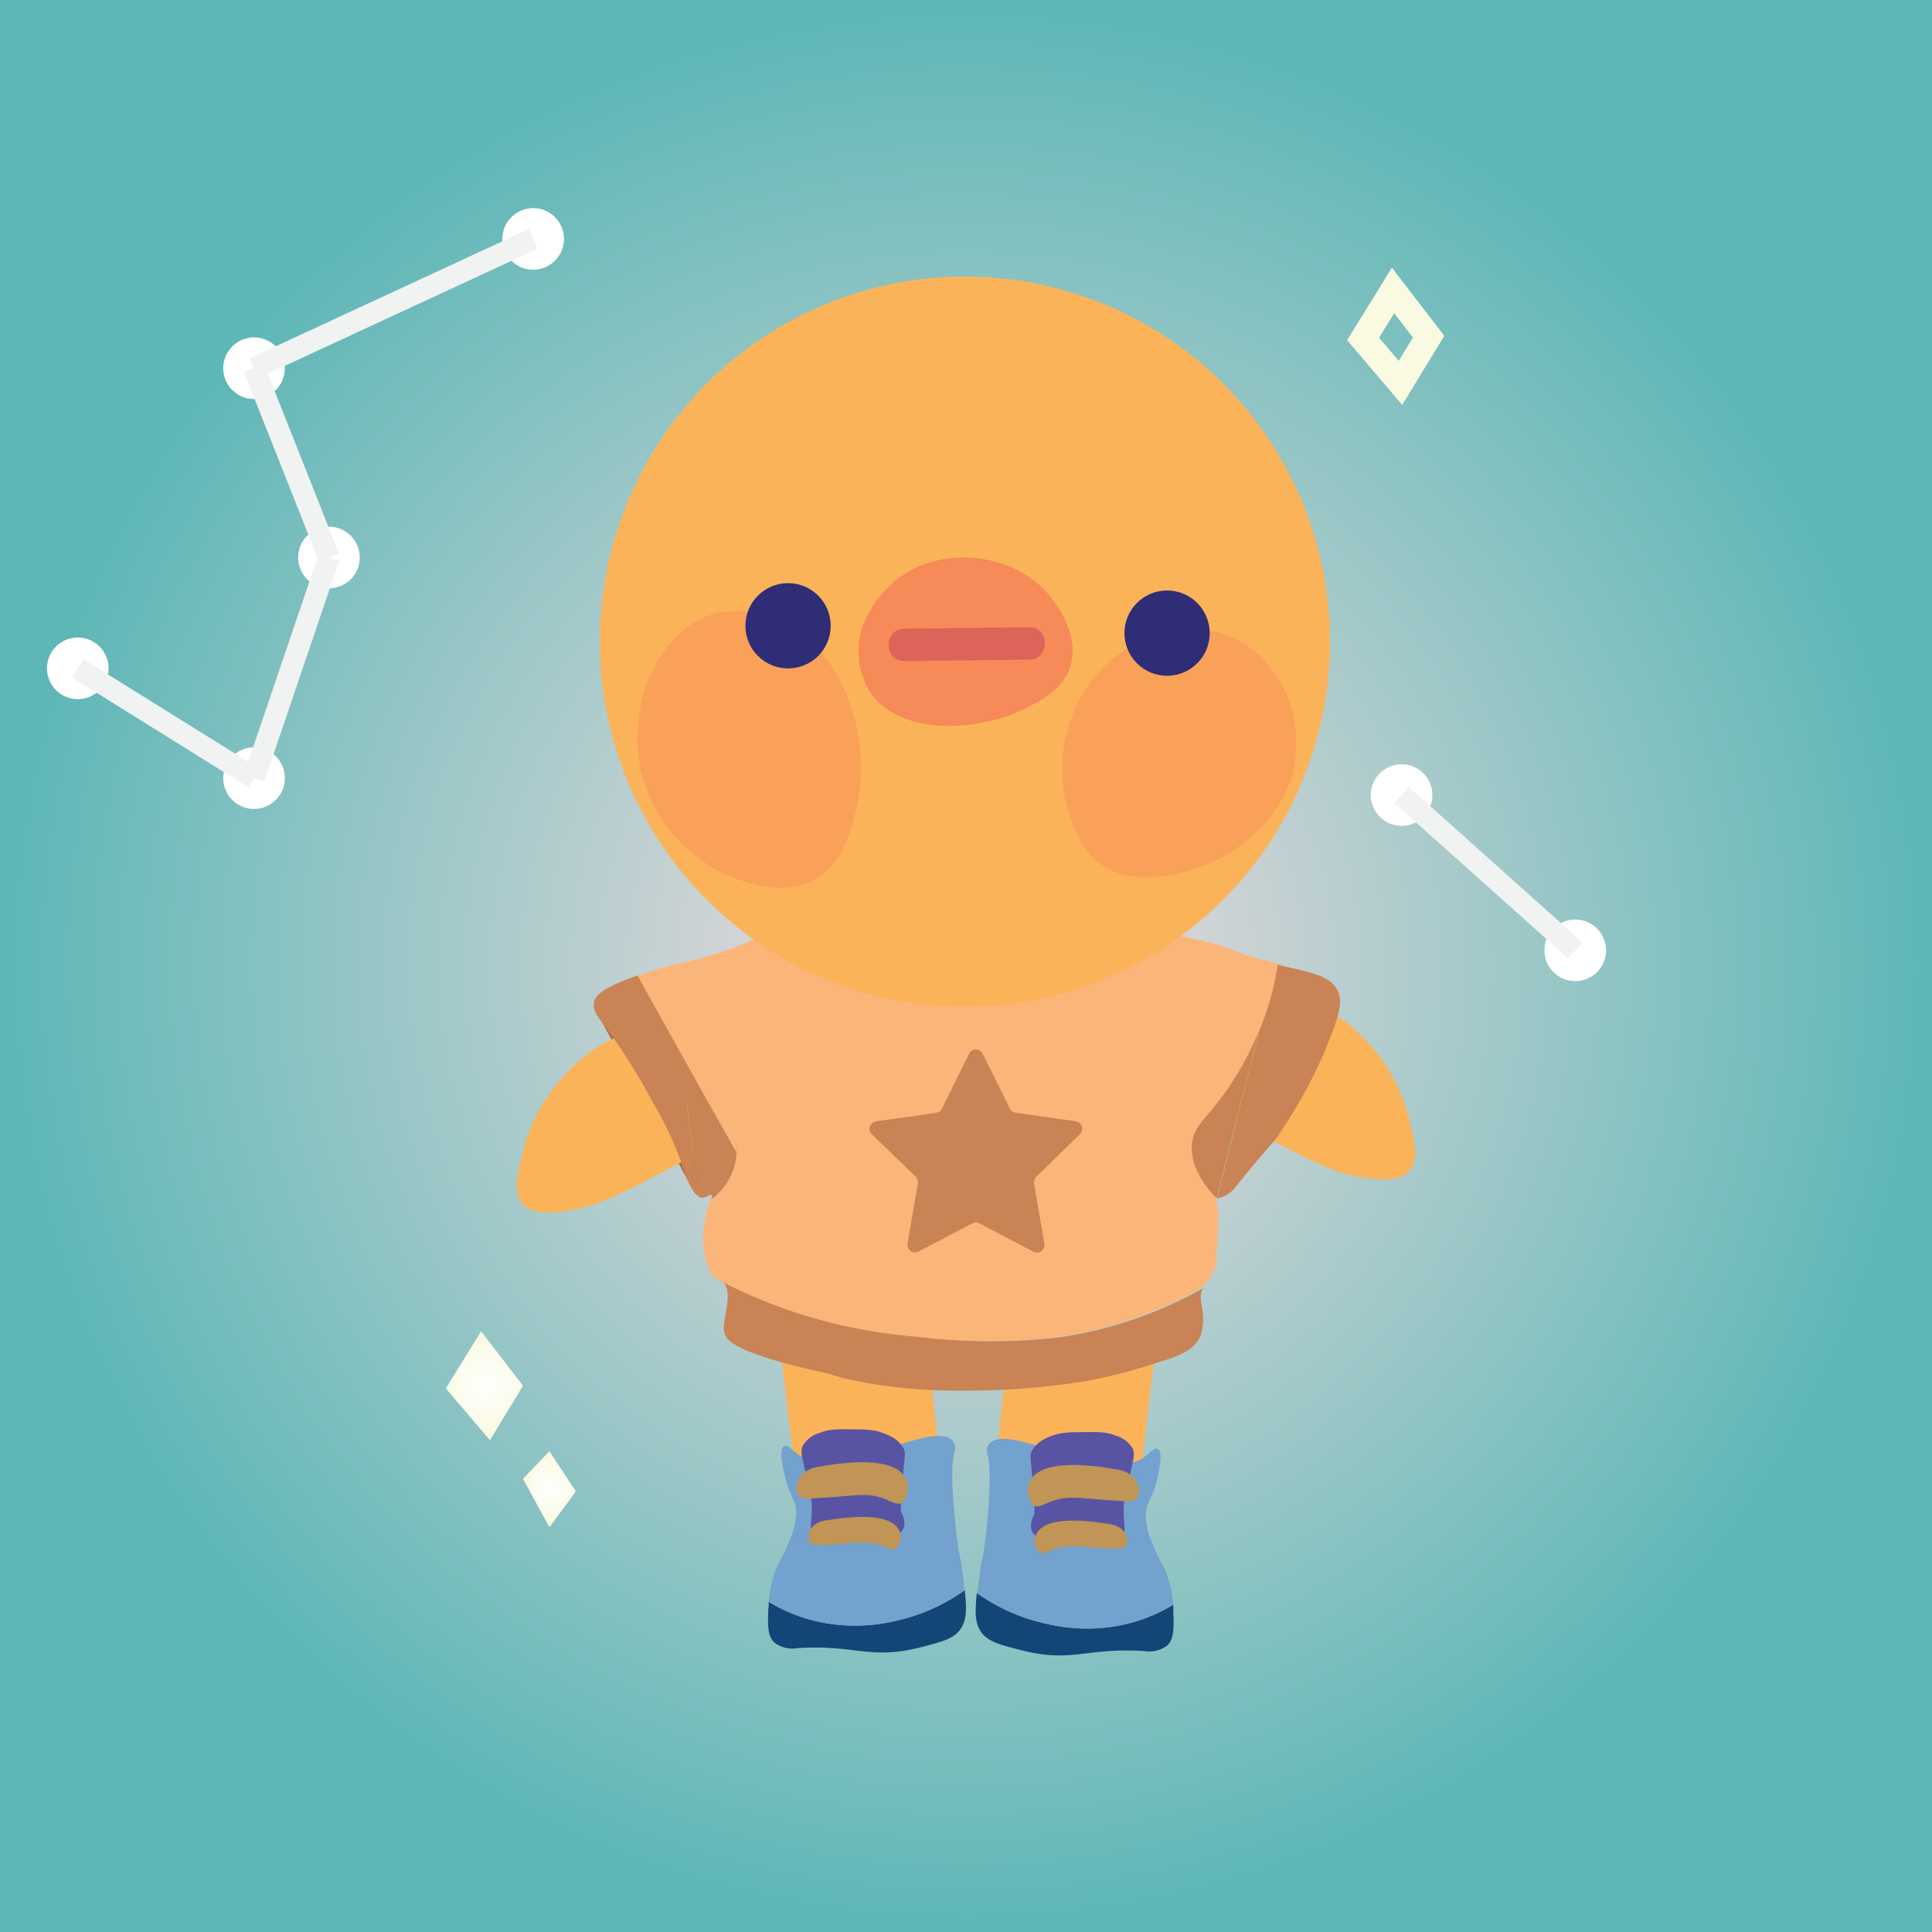 <svg xmlns="http://www.w3.org/2000/svg" xmlns:xlink="http://www.w3.org/1999/xlink" viewBox="0 0 223.83 223.83"><rect x="0" y="0" width="223.83" height="223.83" fill="#333333" stroke="none"/><defs><style>.cls-1{fill:url(#radial-gradient);}.cls-2{fill:#fff;}.cls-3,.cls-6{fill:none;stroke-miterlimit:10;}.cls-3{stroke:#f1f2f2;stroke-width:2.5px;}.cls-4{fill:url(#radial-gradient-2);}.cls-5{fill:url(#radial-gradient-3);}.cls-6{stroke:#fafae3;stroke-width:3px;}.cls-7{fill:#b86934;}.cls-8{fill:#fbb35a;}.cls-9{fill:#72a2cd;}.cls-10{fill:#144577;}.cls-11{fill:#5853a3;}.cls-12{fill:#c09555;}.cls-13{fill:#fbb578;}.cls-14{fill:#c98354;}.cls-15{fill:#f68a58;}.cls-16{fill:#dd6459;}.cls-17{fill:#f9a059;}.cls-18{fill:#2e2d76;}</style><radialGradient id="radial-gradient" cx="111.92" cy="111.92" r="111.92" gradientUnits="userSpaceOnUse"><stop offset="0" stop-color="#f6dde0"/><stop offset="1" stop-color="#5cb7b6"/></radialGradient><radialGradient id="radial-gradient-2" cx="56.12" cy="160.54" r="5.46" gradientUnits="userSpaceOnUse"><stop offset="0" stop-color="#fff"/><stop offset="1" stop-color="#fafae3"/></radialGradient><radialGradient id="radial-gradient-3" cx="63.65" cy="172.53" r="3.8" xlink:href="#radial-gradient-2"/></defs><g id="Layer_2" data-name="Layer 2"><g id="Layer_1-2" data-name="Layer 1"><rect class="cls-1" width="223.83" height="223.83"/><circle class="cls-2" cx="61.77" cy="27.68" r="3.57"/><circle class="cls-2" cx="29.43" cy="42.66" r="3.57"/><circle class="cls-2" cx="38.11" cy="64.59" r="3.57"/><circle class="cls-2" cx="29.43" cy="90.15" r="3.57"/><circle class="cls-2" cx="9.01" cy="77.43" r="3.57"/><line class="cls-3" x1="61.77" y1="27.68" x2="29.43" y2="42.66"/><line class="cls-3" x1="38.11" y1="64.59" x2="29.43" y2="42.66"/><line class="cls-3" x1="29.43" y1="90.15" x2="38.11" y2="64.59"/><line class="cls-3" x1="9.01" y1="77.43" x2="29.43" y2="90.15"/><circle class="cls-2" cx="182.5" cy="110.1" r="3.57"/><circle class="cls-2" cx="162.38" cy="92.11" r="3.57"/><line class="cls-3" x1="162.38" y1="92.11" x2="182.5" y2="110.1"/><polygon class="cls-4" points="55.74 154.24 51.65 160.85 56.76 166.85 60.59 160.54 55.74 154.24"/><polygon class="cls-5" points="63.65 168.13 60.59 171.32 63.65 176.94 66.72 172.79 63.65 168.13"/><polygon class="cls-6" points="161.39 33.65 157.92 39.27 162.25 44.36 165.51 39.01 161.39 33.65"/></g><g id="Layer_2-2" data-name="Layer 2"><polygon class="cls-7" points="68.78 116.63 80.18 137.66 83.73 135.55 71.79 115.7 68.78 116.63"/><polygon class="cls-8" points="116.22 161.4 115.45 168.74 132.18 170.4 133.66 157.93 116.6 160 116.22 161.4"/><polygon class="cls-8" points="108.02 161.08 108.78 168.42 92.06 170.08 90.57 157.61 107.63 159.68 108.02 161.08"/><path class="cls-9" d="M113.46,182.67c.29-2.35.42-2,.64-3.89s.92-7.85.32-10.21a1.5,1.5,0,0,1,.06-1.15,1.85,1.85,0,0,1,1.4-.7c3.17-.42,12.59,4.71,16.47,2.23.76-.49,1.37-1.3,1.79-1.08.76.38-.11,3.58-.19,3.89-.59,2.15-1.16,2.35-1.21,3.76a8.15,8.15,0,0,0,.83,3.39c.79,2.14,1.21,2.2,1.78,4a11.21,11.21,0,0,1,.4,1.59l-22.5-.06C113.31,183.87,113.38,183.31,113.46,182.67Z"/><path class="cls-10" d="M121.4,188.16a20,20,0,0,0,10-.25,19.44,19.44,0,0,0,4.53-2c0,.31,0,.6,0,.84.07,1.81.11,3.11-.7,3.89a3.48,3.48,0,0,1-2.68.64c-6.89-.42-8.34,1.43-14.36-.13-2.54-.65-3.9-1-4.66-2.29-.58-1-.58-2.21-.36-4.29A22.16,22.16,0,0,0,121.4,188.16Z"/><path class="cls-9" d="M121.4,188.16a22.16,22.16,0,0,1-8.17-3.58,1.1,1.1,0,0,0,0-.18l22.5.06c.1.54.16,1,.2,1.46a19.44,19.44,0,0,1-4.53,2A20,20,0,0,1,121.4,188.16Z"/><path class="cls-9" d="M111.53,182.34c-.3-2.36-.42-2-.64-3.9s-.93-7.84-.32-10.21a1.57,1.57,0,0,0-.07-1.15,1.87,1.87,0,0,0-1.4-.7c-3.16-.42-12.58,4.72-16.47,2.23-.76-.48-1.36-1.3-1.79-1.08-.75.39.11,3.58.2,3.89.58,2.16,1.15,2.35,1.21,3.77a8.48,8.48,0,0,1-.83,3.38c-.79,2.15-1.22,2.2-1.79,4a11.79,11.79,0,0,0-.39,1.59l22.49-.06C111.67,183.54,111.61,183,111.53,182.34Z"/><path class="cls-10" d="M103.58,187.83a20.16,20.16,0,0,1-10-.26,19.12,19.12,0,0,1-4.52-2c0,.32,0,.6-.05.84-.06,1.82-.11,3.11.71,3.9a3.45,3.45,0,0,0,2.68.63c6.89-.42,8.33,1.43,14.36-.12,2.54-.66,3.9-1,4.66-2.3.57-1,.58-2.21.35-4.29A21.91,21.91,0,0,1,103.58,187.83Z"/><path class="cls-9" d="M103.58,187.83a21.91,21.91,0,0,0,8.17-3.59,1.1,1.1,0,0,0,0-.18l-22.49.06a11.46,11.46,0,0,0-.2,1.46,19.12,19.12,0,0,0,4.52,2A20.16,20.16,0,0,0,103.58,187.83Z"/><path class="cls-8" d="M72.23,119.82a17.76,17.76,0,0,0-7.15,5.1,20.2,20.2,0,0,0-4.66,9.19c-.52,2.27-.93,4.16.13,5.37,1.27,1.45,3.9,1,6,.63,3-.52,5-1.59,12.06-5.29,2.23-1.18,3-1.24,3.41-1.66l.23-.26c1.55-1.92.68-12.48-4.79-14C75.81,118.47,74.35,119,72.23,119.82Z"/><path class="cls-8" d="M151.61,116a17.91,17.91,0,0,1,7.15,5.1,20.28,20.28,0,0,1,4.66,9.2c.51,2.26.92,4.16-.13,5.36-1.27,1.45-3.91,1-6,.64-3-.53-5-1.6-12.06-5.3-2.24-1.18-2.95-1.24-3.42-1.66,0,0-.12-.13-.22-.26-1.55-1.91-.69-12.48,4.78-14C148,114.69,149.48,115.24,151.61,116Z"/><path class="cls-11" d="M122.6,166.12a10.53,10.53,0,0,1,2.36-.19c2.12-.05,3.2-.06,4.28.39a3.3,3.3,0,0,1,2,1.53c.25.57.11,1-.32,2.93s-.66,2.94-.7,3.39c-.18,2.06.33,3.27-.13,3.51s-.74-.51-1.53-.9c-2.71-1.32-6.54,2.58-8.36,1.34a1.88,1.88,0,0,1-.71-.89,2.37,2.37,0,0,1,.26-1.6c.12-.32.18-.6-.13-4.14-.24-2.76-.3-2.88-.13-3.26C120.14,166.78,122,166.27,122.6,166.12Z"/><path class="cls-12" d="M130.46,173.93c-4.69-.23-5.94-.62-7.66-.27s-2.33,1.15-3,.78-1-1.95-.39-3c1.61-2.7,8.37-1.48,10.07-1.18a3.29,3.29,0,0,1,1.8.85c.72.76.92,2,.32,2.57A1.63,1.63,0,0,1,130.46,173.93Z"/><path class="cls-12" d="M129.37,179.43c-3.89-.16-4.93-.47-6.35-.19s-1.94.9-2.52.62a1.71,1.71,0,0,1-.31-2.34c1.34-2.11,6.94-1.18,8.35-.94a2.72,2.72,0,0,1,1.49.65c.59.59.76,1.59.26,2A1.41,1.41,0,0,1,129.37,179.43Z"/><path class="cls-11" d="M101.63,165.8a11.18,11.18,0,0,0-2.36-.19c-2.11-.05-3.19-.06-4.28.39a3.28,3.28,0,0,0-2,1.53c-.26.58-.12,1,.31,2.93s.67,2.94.71,3.39c.18,2.07-.34,3.28.12,3.51s.74-.51,1.54-.9c2.7-1.32,6.54,2.58,8.36,1.34a1.89,1.89,0,0,0,.7-.89,2.28,2.28,0,0,0-.26-1.59c-.12-.33-.18-.61.13-4.15.24-2.76.31-2.88.13-3.26C104.09,166.46,102.19,166,101.63,165.8Z"/><path class="cls-12" d="M93.77,173.61c4.69-.22,6-.62,7.67-.27s2.32,1.15,3,.78,1-2,.4-3c-1.62-2.7-8.37-1.48-10.07-1.17a3.17,3.17,0,0,0-1.8.84c-.73.76-.93,2.05-.33,2.57A1.64,1.64,0,0,0,93.77,173.61Z"/><path class="cls-12" d="M94.86,179c3.89-.16,4.93-.47,6.36-.19s1.93.9,2.51.62a1.72,1.72,0,0,0,.32-2.34c-1.35-2.11-6.94-1.18-8.36-.94a2.7,2.7,0,0,0-1.48.65c-.6.59-.76,1.59-.26,2A1.38,1.38,0,0,0,94.86,179Z"/><path class="cls-13" d="M143.22,125.59a34.79,34.79,0,0,0,3.35-6.44l1.8-7.42c-6.93-1.68-4.68-1.83-10.66-3.1-15.52-3.27-40.19-4.25-49.53-.17-.66.29-2.06,1-4.22,1.71-3.6,1.24-5.4,1.34-9,2.48.56.66,1.13,1.34,1.71,2.09a56.12,56.12,0,0,1,3.76,5.62c4.13,6.7,4.58,9.22,4.73,10.34a15.86,15.86,0,0,1,.13,1.93A7.14,7.14,0,0,1,82.39,139l-.09.17c-.67,1.22-1.46,5.3-.09,7.83l58.55.06a22.83,22.83,0,0,0,.23-2.62,32.6,32.6,0,0,0,.08-4.51c-.17-.92-.47-1.88,0-2.21.26-.2.57,0,1.06,0-1.28-1.39-2.8-3.49-2.64-5.94C139.6,129.59,140.88,129.07,143.22,125.59Z"/><path class="cls-14" d="M106.64,154.89A67.09,67.09,0,0,1,98,153.61a59.4,59.4,0,0,1-15-5.54c.52.43.86.38,1.12,1,.51,1.22-.15,3.09-.26,4.64a2,2,0,0,0,.13.89,2.34,2.34,0,0,0,.38.6c1.66,1.79,9.79,3.53,9.79,3.53,3,.64,2.29.7,4.89,1.23a59.47,59.47,0,0,0,12.09,1.15A87.25,87.25,0,0,0,125.84,160a63.35,63.35,0,0,0,8.46-2.21c1.76-.52,4.16-1.27,4.81-3.11a5.49,5.49,0,0,0,.26-1.44c.13-1.87-.58-2.73-.09-3.79a1.42,1.42,0,0,1,.13-.22,48,48,0,0,1-16.68,5.71A68.49,68.49,0,0,1,106.64,154.89Z"/><path class="cls-14" d="M82.81,129l-8.93-16c-4.44,1.55-4.95,2.5-5.06,3.1-.19,1,.49,1.76,1.36,2.9a74.29,74.29,0,0,1,5.44,8.68A41.89,41.89,0,0,1,79,134.85c.3.89,1,3.28,2,3.8l-1.45-10.57A8.24,8.24,0,0,1,82.81,129Z"/><path class="cls-13" d="M84.82,131a4.76,4.76,0,0,1,.51,1.68,15.86,15.86,0,0,0-.13-1.93c-.15-1.12-.6-3.64-4.73-10.34a56.12,56.12,0,0,0-3.76-5.62c-.58-.75-1.15-1.43-1.71-2.09l-.74.24-.38.13,8.93,16A4.85,4.85,0,0,1,84.82,131Z"/><path class="cls-13" d="M148.26,113.59c.14-.66.24-1.27.32-1.81l-.21,0-1.8,7.42A32,32,0,0,0,148.26,113.59Z"/><path class="cls-14" d="M85.33,132.63c0,.33,0,.63,0,.88L82.81,129a8.24,8.24,0,0,0-3.23-.93L81,138.65a.6.6,0,0,0,.38.11c.43,0,.91-.45,1.06-.3s0,.34-.08.52A7.14,7.14,0,0,0,85.33,132.63Z"/><path class="cls-13" d="M82.81,129l2.52,4.5c0-.25,0-.55,0-.88a4.76,4.76,0,0,0-.51-1.68A4.85,4.85,0,0,0,82.81,129Z"/><path class="cls-13" d="M82.44,147.7a3.21,3.21,0,0,0,.38.37,59.35,59.35,0,0,0,15,5.54,67,67,0,0,0,8.62,1.28,68.4,68.4,0,0,0,16.08,0,48,48,0,0,0,16.68-5.71c.2-.29.42-.29.81-.8a2.87,2.87,0,0,0,.54-1.34L82,147A4.3,4.3,0,0,0,82.44,147.7Z"/><path class="cls-14" d="M154.92,114.68c-.91-1.69-3-2-6.89-2.9h0c-.08.57-.19,1.2-.34,1.89a33.78,33.78,0,0,1-1.83,5.82L141,138.84a3.6,3.6,0,0,0,2.36-1.61c4.81-5.9,4-4.47,5.17-6.36a55.78,55.78,0,0,0,5-9.21C155,118,155.71,116.15,154.92,114.68Z"/><path class="cls-14" d="M142.18,126.22c-2.53,3.63-3.93,4.18-4.09,6.41-.17,2.56,1.47,4.76,2.87,6.21l4.87-19.35A35.7,35.7,0,0,1,142.18,126.22Z"/><circle class="cls-8" cx="111.79" cy="74.34" r="42.3"/><path class="cls-15" d="M104.07,67c-.49.37-4.84,3.76-4.6,8.85a8.45,8.45,0,0,0,1.54,4.6c3.52,4.79,12.41,4.4,18,1.53,1.7-.86,4-2.06,4.93-4.59,1.52-4.34-2.62-8.74-2.89-9C116.91,64,109,63.25,104.07,67Z"/><line class="cls-16" x1="104.76" y1="74.72" x2="119.23" y2="74.55"/><path class="cls-16" d="M104.76,76.59l14.47-.17c2.41,0,2.42-3.78,0-3.75l-14.47.17c-2.41,0-2.42,3.78,0,3.75Z"/><path class="cls-17" d="M76.64,75.9c-4.11,6-2.45,13.31-2.36,13.68a18.07,18.07,0,0,0,9.85,11.75c1.78.76,7.28,3.1,11.3-.15,2.16-1.76,2.91-4.33,3.55-6.55a21.51,21.51,0,0,0-.27-12.34c-.59-1.81-2.06-6.11-6-8.92C92,72.86,86.31,69,80.85,71.88A11.64,11.64,0,0,0,76.64,75.9Z"/><path class="cls-17" d="M147.27,77.47c4.31,5.42,2.57,11.94,2.48,12.27a14.48,14.48,0,0,1-3.31,5.74,17.35,17.35,0,0,1-7,4.8c-1.87.68-7.65,2.79-11.86-.13-2.27-1.57-3-3.88-3.73-5.87a16.68,16.68,0,0,1,.28-11.07,15.32,15.32,0,0,1,6.34-8c.75-.45,6.68-3.91,12.41-1.33A11.57,11.57,0,0,1,147.27,77.47Z"/><circle class="cls-18" cx="91.3" cy="72.5" r="4.94"/><circle class="cls-18" cx="135.21" cy="73.35" r="4.94"/><path class="cls-14" d="M113.85,122.08l3.14,6.35a.87.87,0,0,0,.65.48l7,1a.87.87,0,0,1,.48,1.48l-5.07,4.95a.85.85,0,0,0-.25.77l1.2,7a.87.87,0,0,1-1.26.91l-6.27-3.29a.83.83,0,0,0-.81,0L106.4,145a.87.87,0,0,1-1.26-.91l1.2-7a.85.85,0,0,0-.25-.77L101,131.4a.87.87,0,0,1,.48-1.48l7-1a.87.87,0,0,0,.65-.48l3.14-6.35A.87.87,0,0,1,113.85,122.08Z"/></g></g></svg>